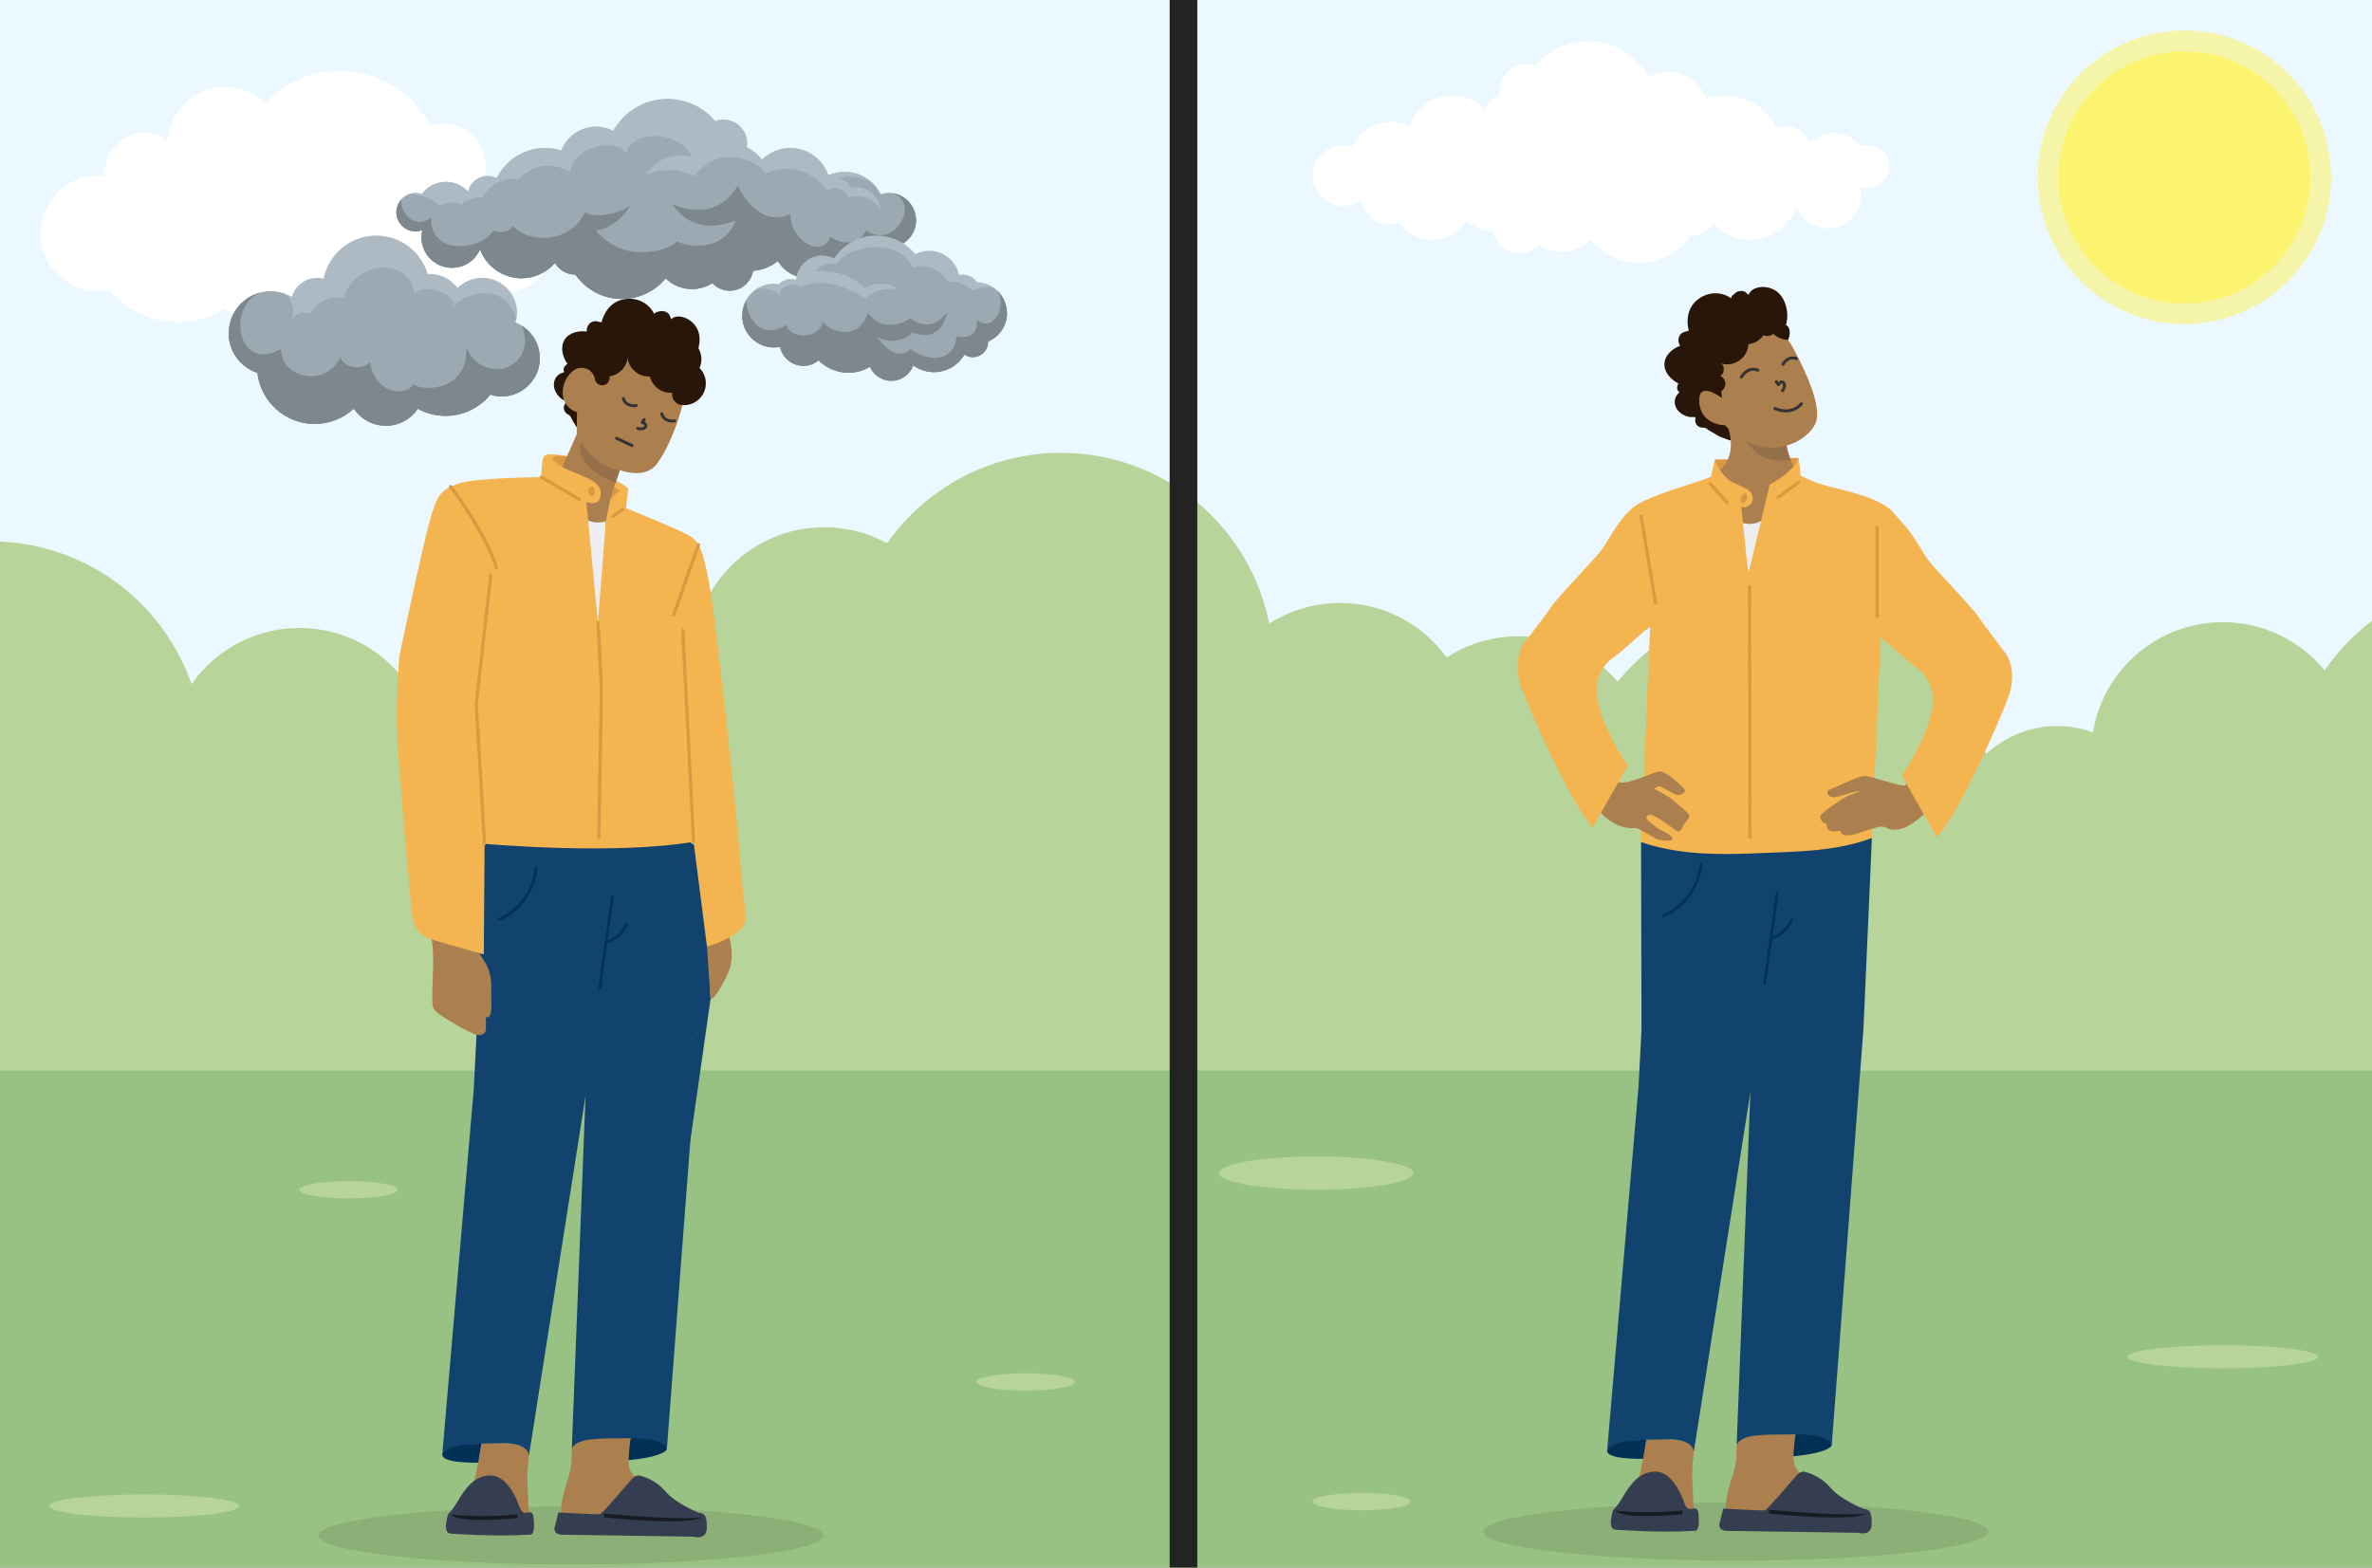 <?xml version="1.0" encoding="UTF-8"?><svg xmlns="http://www.w3.org/2000/svg" xmlns:xlink="http://www.w3.org/1999/xlink" viewBox="0 0 944 624"><rect x="0" y="0" width="944" height="624" fill="#808080" stroke="none"/><defs><style>.cls-1{fill:#db9840;}.cls-2{opacity:.7;}.cls-3{fill:#96704a;}.cls-4{fill:#fff;}.cls-5{fill:#343e50;}.cls-6{stroke:#333;stroke-width:1.19px;}.cls-6,.cls-7,.cls-8,.cls-9,.cls-10{fill:none;}.cls-6,.cls-8,.cls-9{stroke-linecap:round;stroke-linejoin:round;}.cls-11{opacity:.5;}.cls-12{fill:#7d888e;}.cls-13{fill:#11436e;}.cls-14{fill:#fff255;}.cls-15{fill:#ac804e;}.cls-16{fill:#b7d49a;}.cls-17{fill:#023156;}.cls-18{fill:#9da9b2;}.cls-19{fill:#f4b450;}.cls-20{fill:#281609;}.cls-21{clip-path:url(#clippath);}.cls-22{fill:#7d9b6b;opacity:.48;}.cls-23{fill:#171b21;}.cls-24{fill:#edeef1;}.cls-8{stroke:#db9840;stroke-width:1.29px;}.cls-25{fill:#bccad3;opacity:.51;}.cls-9{stroke:#023156;stroke-width:1.08px;}.cls-26{fill:#98c283;}.cls-27{fill:#ebf8ff;}.cls-10{stroke:#232323;stroke-miterlimit:10;stroke-width:11px;}</style><clipPath id="clippath"><polygon class="cls-7" points="171.75 374 191.22 379.55 208.83 412.06 197.09 426.13 170.5 414.57 163.89 403.39 171.75 374"/></clipPath></defs><g id="Bkgd"><rect class="cls-27" x="-9.4" y="-5.11" width="961.02" height="447.31"/><rect class="cls-16" x="-9.4" y="303.95" width="961.02" height="153.71"/><circle class="cls-16" cx="422.23" cy="264.77" r="84.51"/><circle class="cls-16" cx="-3.64" cy="300.01" r="84.51"/><circle class="cls-16" cx="709.47" cy="324.54" r="84.51"/><circle class="cls-16" cx="994.91" cy="314.57" r="84.51"/><circle class="cls-16" cx="328.01" cy="262.23" r="52.34"/><circle class="cls-16" cx="533.29" cy="292.36" r="52.34"/><circle class="cls-16" cx="604.27" cy="305.63" r="52.34"/><circle class="cls-16" cx="884.61" cy="300.01" r="52.34"/><circle class="cls-16" cx="281.54" cy="314.57" r="52.34"/><circle class="cls-16" cx="119.16" cy="302.31" r="52.34"/><circle class="cls-16" cx="197.29" cy="307.54" r="41.49"/><circle class="cls-16" cx="818.73" cy="330.52" r="41.49"/><rect class="cls-26" x="-9.4" y="426.13" width="961.02" height="205.02"/><ellipse class="cls-16" cx="57.38" cy="599.49" rx="37.91" ry="4.6"/><ellipse class="cls-16" cx="884.61" cy="540.1" rx="37.91" ry="4.6"/><ellipse class="cls-16" cx="408.19" cy="550.09" rx="19.53" ry="3.45"/><ellipse class="cls-16" cx="138.69" cy="473.6" rx="19.53" ry="3.45"/><ellipse class="cls-16" cx="541.92" cy="597.74" rx="19.53" ry="3.45"/><ellipse class="cls-16" cx="523.85" cy="466.97" rx="38.68" ry="6.63"/><path class="cls-4" d="m751.73,65.92s0-.04,0-.06c0,0,0,0,0,0,0-.03,0-.06,0-.09,0-.09-.01-.17-.02-.26,0-.06-.01-.13-.02-.19,0-.07-.02-.14-.03-.21-.01-.07-.02-.14-.04-.21-.01-.06-.02-.12-.03-.18-.02-.08-.03-.16-.05-.24-.01-.05-.02-.1-.03-.14-.02-.09-.04-.17-.07-.26-.01-.04-.02-.07-.03-.11-.03-.1-.06-.19-.09-.29,0-.02-.01-.04-.02-.06-.04-.11-.07-.22-.12-.32,0,0,0,0,0,0-.91-2.37-2.85-4.22-5.27-5.02-.01,0-.02,0-.04-.01-.1-.03-.19-.06-.29-.09-.03,0-.06-.02-.09-.03-.09-.02-.17-.05-.26-.07-.04-.01-.09-.02-.13-.03-.08-.02-.16-.03-.24-.05-.06-.01-.11-.02-.17-.03-.07-.01-.15-.02-.22-.04-.07,0-.13-.02-.2-.03-.06,0-.13-.02-.19-.02-.08,0-.17-.01-.25-.02-.05,0-.1,0-.15-.01-.14,0-.27-.01-.41-.01-.96,0-1.86.2-2.72.49-2.44-3.23-6.28-5.36-10.64-5.36-3.85,0-7.3,1.65-9.74,4.26-.98-3.93-4.51-6.86-8.75-6.86-1.43,0-2.76.36-3.97.95-3.88-7.87-11.96-13.3-21.34-13.3-2.48,0-4.88.38-7.13,1.09-2.44-6.15-8.4-10.51-15.43-10.51-2.72,0-5.25.71-7.52,1.87-4.69-8.4-13.66-14.1-23.97-14.1-8.45,0-15.99,3.82-21.02,9.82-1.13-.42-2.34-.68-3.62-.68-5.79,0-10.48,4.69-10.48,10.48,0,.6.08,1.17.18,1.74-2.66,1.26-4.94,3.15-6.66,5.5-3.22-3.22-7.67-5.22-12.59-5.22-7.81,0-14.37,5.06-16.77,12.06-2.21-.99-4.64-1.56-7.22-1.56-.27,0-.53,0-.8.02-.08,0-.15,0-.23.01-.2.01-.4.03-.6.04-.07,0-.14.01-.2.02-.26.03-.52.06-.77.1-.03,0-.07.01-.1.02-.23.03-.45.07-.67.12-.07.01-.14.03-.21.04-.21.04-.42.09-.63.14-.04.01-.09.02-.13.03-.25.06-.5.13-.75.21-.04.01-.07.02-.11.04-.21.07-.42.14-.63.21-.05.02-.11.04-.16.06-.24.09-.47.18-.71.27,0,0,0,0,0,0-.25.1-.49.21-.73.32-.03.01-.06.03-.09.04-.21.1-.42.2-.63.31-.03.02-.06.03-.1.05-.47.25-.92.52-1.36.81-.02.01-.04.03-.06.04-.21.14-.42.28-.62.43,0,0-.02.01-.03.02-.44.32-.86.65-1.26,1.01-.01.01-.03.03-.04.04-1.74,1.53-3.19,3.4-4.23,5.5-1.13-.35-2.3-.59-3.54-.59-.76,0-1.51.07-2.23.21-.04,0-.08.01-.11.02-.13.03-.26.06-.4.09-.05.01-.11.02-.16.04-.12.03-.25.06-.37.1-.06.02-.12.03-.18.05-.12.03-.23.07-.35.11-.06.02-.12.04-.18.06-.11.04-.23.08-.34.12-.06.02-.12.05-.18.07-.11.04-.22.09-.33.14-.06.03-.12.05-.18.08-.11.05-.22.1-.32.15-.06.03-.11.06-.17.09-.11.06-.22.11-.32.17-.05.03-.09.05-.14.08-.11.06-.23.13-.34.2,0,0,0,0,0,0-.28.17-.55.36-.82.55-.02.01-.04.03-.06.04-.09.07-.19.14-.28.22-.05.04-.11.08-.16.13-.08.07-.17.14-.25.21-.06.05-.12.1-.17.15-.08.07-.15.14-.23.21-.06.06-.12.11-.18.17-.07.07-.14.14-.21.21-.06.06-.12.12-.18.18-.07.07-.13.14-.2.22-.06.07-.11.13-.17.2-.06.07-.12.15-.18.22-.06.07-.11.14-.17.21-.06.07-.11.15-.17.22-.06.08-.11.15-.16.23-.05.07-.1.15-.15.22-.06.08-.11.17-.16.25-.04.07-.09.14-.13.21-.07.12-.14.23-.2.35-.04.08-.09.16-.13.24-.07.13-.13.25-.19.38-.03.07-.06.14-.09.2-.05.1-.09.2-.14.31-.03.07-.06.15-.09.22-.04.1-.08.2-.12.3-.03.08-.06.16-.08.23-.04.1-.07.2-.1.3-.03.08-.05.16-.07.24-.03.1-.06.2-.09.31-.02.08-.04.16-.06.24-.03.11-.05.21-.07.32-.02.08-.04.16-.05.25-.02.11-.04.22-.06.33-.01.08-.03.16-.04.24-.02.12-.03.23-.04.35,0,.08-.02.15-.03.23,0,.08-.01.16-.02.23,0,0,0,0,0,0,0,0,0,.01,0,.02,0,.05,0,.09,0,.14,0,.06-.01.13-.01.19,0,.04,0,.07,0,.11,0,.16-.01.32-.01.49,0,6.67,5.4,12.07,12.07,12.07,2.8,0,5.34-.99,7.39-2.59.02.02.04.03.05.05.25,5.57,4.81,10.01,10.43,10.01,1.56,0,3.03-.36,4.36-.97,2.84,4.26,7.68,7.07,13.19,7.07s10.72-3.08,13.5-7.64c3.03,2.49,6.79,4.06,10.94,4.35.82,4.97,5.1,8.78,10.31,8.78,3.02,0,5.72-1.29,7.63-3.34,2.6,1.64,5.66,2.62,8.96,2.62,4.54,0,8.65-1.81,11.68-4.73,4.58,5.55,11.52,9.09,19.28,9.09,8.52,0,16.03-4.27,20.54-10.77.02,0,.04,0,.06,0,3.83,0,7.14-2.07,8.97-5.14,3.6,4.11,8.83,6.77,14.72,6.77,8.43,0,15.57-5.34,18.35-12.8,2.05,4.81,6.81,8.19,12.37,8.19,7.42,0,13.44-6.02,13.44-13.44,0-.99-.12-1.95-.32-2.88.07-.09.15-.18.22-.27.86.29,1.76.48,2.72.48,4.69,0,8.49-3.8,8.49-8.49,0-.14,0-.28-.01-.42Z"/><path class="cls-4" d="m222.15,92.63c0-.12-.02-.25-.02-.37-.02-.25-.03-.5-.06-.74-.01-.15-.03-.29-.05-.43-.03-.22-.05-.44-.08-.66-.02-.15-.05-.3-.07-.45-.03-.21-.07-.42-.11-.63-.03-.15-.06-.31-.09-.46-.04-.2-.09-.4-.14-.61-.04-.15-.07-.3-.11-.46-.05-.2-.11-.4-.17-.59-.04-.15-.09-.3-.13-.44-.06-.2-.13-.4-.2-.6-.05-.14-.09-.28-.15-.42-.08-.22-.17-.44-.26-.66-.08-.2-.17-.4-.25-.6-.1-.22-.19-.44-.3-.65-.08-.16-.16-.32-.24-.47-.08-.15-.15-.31-.23-.46-.09-.17-.18-.33-.28-.5-.08-.14-.15-.27-.23-.41-.1-.17-.21-.34-.31-.51-.08-.12-.16-.25-.24-.37-.11-.17-.23-.34-.35-.51-.08-.11-.15-.22-.23-.33-.13-.18-.25-.35-.39-.52-.07-.09-.14-.18-.22-.28-.14-.18-.29-.36-.44-.54-.05-.06-.11-.12-.16-.19-1.01-1.18-2.14-2.25-3.37-3.21-.02-.02-.04-.04-.07-.05-.24-.18-.48-.36-.72-.53-.03-.02-.06-.04-.09-.07-.24-.17-.49-.34-.74-.5-.03-.02-.05-.03-.08-.05-.26-.17-.53-.33-.79-.49,0,0-.01,0-.02-.01-1.84-1.08-3.85-1.9-5.97-2.43-.02,0-.04,0-.07-.02-.33-.08-.67-.16-1.01-.23-.06-.01-.11-.02-.17-.03-.09-.02-.18-.03-.26-.05,0,0,0,0,0,0,0,0,0,0,0,0,0,0,0,0,0,0h0c-.22-.04-.44-.08-.67-.11-.1-.02-.21-.03-.31-.04-.27-.04-.53-.07-.81-.1-.18-.02-.37-.03-.55-.04-.2-.01-.39-.03-.59-.04-.39-.02-.77-.03-1.16-.03-2.34,0-4.56.45-6.69,1.1-.05-.06-.09-.13-.15-.19.57-1.71.95-3.49.95-5.39,0-9.46-7.67-17.12-17.12-17.12-1.72,0-3.35.33-4.91.8-6.9-12.89-20.48-21.66-36.12-21.66-11.68,0-22.19,4.91-29.65,12.75-4.13-3.95-9.71-6.42-15.89-6.42-12.02,0-21.77,9.25-22.8,21-2.58-1.72-5.67-2.73-9-2.73-.3,0-.59,0-.89.03-.1,0-.19.02-.29.02-.2.01-.39.03-.59.05-.11.01-.22.03-.33.04-.18.02-.36.05-.53.08-.12.02-.23.04-.35.06-.17.03-.34.07-.51.1-.11.03-.23.05-.34.08-.17.04-.33.08-.5.13-.11.03-.22.06-.33.09-.17.05-.34.11-.51.16-.1.03-.2.07-.3.1-.18.07-.36.14-.54.21-.08.03-.16.06-.24.1-.25.1-.49.21-.73.33-.01,0-.02.01-.04.02-.26.12-.51.25-.76.39-.05.03-.1.06-.15.09-.19.11-.39.22-.58.34-.07.05-.15.09-.22.14-.16.1-.32.21-.48.32-.08.05-.16.11-.23.17-.15.11-.3.22-.44.33-.08.06-.15.12-.23.18-.14.11-.29.23-.42.35-.07.06-.15.13-.22.19-.14.13-.28.25-.42.38-.07.06-.13.12-.2.19-.15.14-.29.29-.43.44-.05.05-.1.1-.15.16-.18.19-.35.39-.51.59-.01.01-.02.02-.03.04,0,0,0,0,0,0-2.33,2.81-3.74,6.42-3.74,10.36,0,.36.08.7.1,1.05-.84-.09-1.66-.25-2.52-.25-2.47,0-4.86.39-7.09,1.12-.02,0-.05.01-.09.03,0,0,0,0,0,0,0,0,0,0,0,0,0,0,0,0,0,0,0,0-.01,0-.02,0-1.12.37-2.21.82-3.24,1.35-.03.02-.07.04-.1.05-.24.13-.49.26-.73.39-.02,0-.03.02-.05.03-.76.43-1.49.9-2.19,1.41,0,0-.02.01-.03.02-.21.15-.41.31-.62.47-.05.04-.1.08-.16.12-.19.15-.38.31-.57.47-.05.04-.1.08-.14.12-.59.51-1.16,1.05-1.69,1.62-.05.05-.11.11-.16.16-.15.16-.29.32-.43.48-.08.09-.15.17-.23.26-.13.16-.26.31-.39.47-.08.1-.16.2-.23.3-.12.16-.25.32-.37.48-.07.1-.14.2-.22.3-.2.28-.39.57-.58.86-.09.13-.18.27-.26.41-.09.15-.18.29-.26.44-.09.15-.17.29-.25.44-.08.14-.16.29-.24.43-.09.16-.17.33-.25.49-.07.13-.14.27-.2.4-.12.26-.24.52-.35.78-.05.12-.1.24-.15.36-.09.23-.19.46-.27.69-.05.13-.09.25-.14.38-.07.2-.14.4-.21.61-.04.13-.08.26-.12.39-.07.22-.13.43-.19.65-.03.12-.06.23-.09.35-.08.33-.16.67-.23,1,0,.03-.01.07-.02.1-.06.31-.12.62-.17.94-.02.11-.03.23-.05.34-.03.24-.07.48-.09.72-.01.13-.03.25-.04.38-.02.25-.04.49-.06.74,0,.11-.02.23-.02.34-.02.36-.03.72-.03,1.08,0,12.71,10.3,23.01,23.01,23.01,1.54,0,3.03-.16,4.48-.45,6.48,7.78,16.23,12.74,27.14,12.74,6.79,0,13.1-1.95,18.48-5.27,4.39,3.27,9.77,5.27,15.66,5.27,6.72,0,12.79-2.6,17.44-6.74,3.14,3.55,7.67,5.83,12.78,5.83,4.09,0,7.78-1.49,10.73-3.87,5.47,3.48,11.94,5.53,18.91,5.53,11.19,0,21.14-5.22,27.61-13.34,2.16.67,4.4,1.13,6.78,1.13,12.71,0,23.01-10.3,23.01-23.01,0-.38-.01-.75-.03-1.12Z"/></g><g id="Sad"><circle class="cls-20" cx="272.23" cy="152.59" r="8.68"/><path class="cls-20" d="m271.37,151.12c1.33-.92,2.56-2.11,3.23-3.52.45-.93.6-2.17-.12-2.91,3.31-3.26,5.18-9.45,3.01-13.77-1.17-2.33-3.4-4.11-5.93-4.74-1.53-.38-3.35-.27-4.41.89-.42-.71-.48-1.55-1-2.14-.54-.62-1.61-1.02-2.4-1.13-.43-.06-3.75.42-3.36,1.34-1.52-3.6-5.32-6.01-9.22-6.21-6.25-.32-10.3,3.7-11.78,9.38-1.44-.24-2.6-.89-4.08,0-1.23.74-1.96,2.23-1.78,3.66-3.32-.43-7.15.45-8.87,3.31-.9,1.48-1.1,3.32-.79,5.02.31,1.7,1.09,3.29,2.05,4.74-.31-.47-1.57,1.34-1.61,1.55-.08.45.02.92.14,1.36.02.07.04.14,0,.2-.04.08-.13.1-.22.12-3.29.79-4.58,4.15-3.35,7.16.54,1.31,1.44,2.49,2.57,3.35.37.29,1.66.73,1.84,1.11.16.36-.38.73-.55,1.06-.24.44-.37.95-.36,1.46.02,1.01.61,1.99,1.48,2.49.26.15.54.25.77.44.39.31.6.79.81,1.24.57,1.23,1.4,2.29,2.04,3.47.6,1.13,1.39,1.87,2.2,2.86,1.2,1.47,2.6,2.75,4.23,3.75.67.41,1.75-.12,2.37-.39,4.61-2.02,8.73-5.59,12.64-8.69,4.83-3.82,9.54-7.81,14.18-11.85,1.55-1.35,3.1-2.82,4.9-3.78.46-.24.92-.52,1.38-.83Z"/><ellipse class="cls-22" cx="227.29" cy="611.22" rx="100.47" ry="11.55"/><polygon class="cls-13" points="278 411.31 223.24 420.12 190.62 412.06 189.54 335.09 216.9 329.33 265.4 329.33 281.35 339.65 282.77 397.75 274.77 453.85 255.42 434.29 278 411.31"/><path class="cls-15" d="m229.57,172.8l-5.77,13.01,8.65,15.4,1.15,8.73h7.49l2.8-6.67.49-9.39,2.31-6.75s9.88,3.95,14.74-2.47c4.86-6.42,11.78-22.98,11.7-34.84,0,0-8.07.41-14.25-3.46-6.18-3.87-11.04-8.07-11.04-8.07,0,0-.91-.49-.58,2.47s-10.05,11.28-10.05,11.28c0,0-.91-6.34-6.67-5.52s-10.95,13.75-.91,17.63l-.08,8.65Z"/><path class="cls-24" d="m234.06,207.14l-2.29,4.31,6.2,38.27,4.5-7.36-1.37-34.81s-4.2,1.2-7.04-.42Z"/><path class="cls-15" d="m281.35,376.78s6.26-2.2,8.79-4.06c0,0,2.42,7.69,0,13.62-2.42,5.93-6.26,11.86-7.36,11.42l-1.43-20.97Z"/><path class="cls-19" d="m276.02,335.05l5.33,41.73c3.84-1.1,9.05-3.07,13.12-6.48,4.07-3.41,1.32-9.22,0-28.66-1.32-19.44-10.21-100.31-12.52-111.02-2.31-10.71-3.13-14.82-7.74-17.46s-25.04-10.87-25.04-10.87l.82-7.74s-2.47-2.64-5.6-3.29v2.64l2.64,1.32-4.12,3.46-1.81,8.89-3.13,40.36-4.61-48.1s4.61,1.81,5.44-1.65.33-5.77-7.74-9.06-7.25-3.29-7.25-3.29l2.14-4.12s-8.57-1.98-9.55,0-.99,8.24-.99,8.24c0,0-26.68.16-33.27,2.64s-8.07,4.12-11.04,14.5-12.19,54.19-12.19,54.19c0,0-1.32,16.31-.82,30.64s5.77,71.32,5.77,71.32c0,0,.33,6.64,5.11,9.5,4.78,2.86,23.56,7.14,23.56,7.14l.33-43.98s51.56,4.61,83.18-.82Z"/><ellipse class="cls-1" cx="235.42" cy="195.61" rx="1.24" ry="1.89"/><path class="cls-8" d="m238.3,333.4s.99-50.4.99-57.49-1.32-28-1.32-28"/><line class="cls-8" x1="271.74" y1="250.88" x2="276.02" y2="335.05"/><line class="cls-8" x1="268.11" y1="244.78" x2="277.97" y2="216.83"/><path class="cls-8" d="m179.35,193.72s14.31,18.78,18.26,32.45"/><polyline class="cls-8" points="192.84 335.87 189.54 280.33 195.31 228.97"/><line class="cls-8" x1="215.4" y1="189.93" x2="230.56" y2="198.82"/><line class="cls-8" x1="243.9" y1="205.58" x2="247.85" y2="202.78"/><polygon class="cls-1" points="244.39 193.88 242.91 198.66 247.03 195.2 244.39 193.88"/><path class="cls-1" d="m223.8,185.81s-10.05-5.44,2.14-4.12l-2.14,4.12Z"/><polygon class="cls-15" points="244.39 193.88 245.31 191.2 243.9 191.2 243.46 193.88 244.39 193.88"/><path class="cls-3" d="m231.13,175.93s6.26,10.28,15.57,11.2l-1.73,5.07s-16.55-5.72-13.84-16.27Z"/><polygon class="cls-15" points="223.8 185.81 226.26 180.26 226.93 183.65 223.8 185.81"/><path class="cls-17" d="m250.98,572.52s13.42-1.56,14.43,4.4c0,0-.74,2.93-15.23,4.31,0,0-1.89-6.24.8-8.71Z"/><path class="cls-15" d="m191.6,574.65s-1.79,11.87-3.03,14.95,20.22,16.01,21.94,12.43c0,0-.89-12.59-.55-16.92s.55-5.78.55-5.78c0,0,3.03-6.05-18.92-4.68Z"/><path class="cls-15" d="m252.69,587.76s-2.28-1.48-2.48-5.33.78-9.9.78-9.9c0,0-23.2-1.65-23.4,3.99s.07,6.88-1.31,11.24-3.21,10.4-3.02,14.37,18.97,3.21,18.97,3.21l10.46-17.57Z"/><path class="cls-5" d="m179.64,610.49s17.46,1.31,31.08.41c0,0,1.79.69,1.79-3.65s-.48-5.5-1.99-5.23c-1.51.28-2.75.79-3.85-2.39s-4.95-12.3-11.49-12.3-10.25,5.54-13.21,10.56-3.58,3.95-3.99,6.07-1.5,6.52,1.66,6.52Z"/><path class="cls-5" d="m223.34,610.91l52.46.78s5.5,1.65,5.5-3.58-1.03-5.71-3.16-5.92c0,0-9.01-3.51-13.34-8.53-4.33-5.02-9.7-6.12-9.7-6.12,0,0-1.72-1.03-3.85,1.44s-11.49,13.55-12.45,13.76-16.58-.69-16.58-.69l-1.31,5.3s-1.4,3.19,2.43,3.55Z"/><path class="cls-23" d="m240.44,602.55v1.44s33.43,3.65,38.72,0c0,0-4.61,1.51-38.72-1.44Z"/><path class="cls-23" d="m205.91,602.89v1.44s-23.73,2.34-26.27-1.44c0,0,10.52,1.38,26.27,0Z"/><path class="cls-13" d="m189.69,411.31c-.66,13.17-1.17,22.55-1.17,22.55l-12.49,144.9c.37-3.35,15.57-4.1,15.57-4.1l8.47-.16c10.42-.13,10.45,4.83,10.45,4.83l22.51-143.09-5.46,140.27c2.61-4.08,8.96-3.9,23.4-3.99,14.45-.08,14.43,4.4,14.43,4.4l12.6-165.61h-88.31Z"/><path class="cls-17" d="m190.32,582.23s-15.07.47-14.29-3.47,15.57-4.1,15.57-4.1l-1.28,7.58Z"/><path class="cls-9" d="m213.41,345.4s-.83,14.58-14.86,20.63"/><line class="cls-9" x1="243.67" y1="357.1" x2="238.72" y2="393.14"/><path class="cls-9" d="m249.45,367.83s-2.48,5.78-8.25,7.29"/><g class="cls-21"><path class="cls-15" d="m183.42,333.37s3.73,32.36,3.91,35.74,2.67,9.42,4.62,12.27c1.96,2.85,3.73,6.22,3.56,11.74s.89,12.8-2.13,11.74v4.53s.27,2.67-2.76,2.67-15.11-7.65-16.89-9.16c-1.78-1.51-1.69-2.85-1.69-7.38,0-4.53.8-13.78,0-19.74-.8-5.96-8.89-42.41-8.89-42.41"/></g><path class="cls-20" d="m237.23,152.04s11.67-6.62,11.85-12.73-6.17-2.46-6.17-2.46l-5.68,15.19Z"/><path class="cls-18" d="m91,132.64c0-9.24,7.49-16.73,16.74-16.73,3.07,0,5.92.89,8.39,2.33,1.31-4.38,5.32-7.6,10.13-7.6.89,0,1.74.14,2.56.35,1.93-9.79,10.56-17.17,20.92-17.17,9.7,0,17.87,6.48,20.46,15.34.29-.02.57-.09.87-.09,4.54,0,8.53,2.23,11.02,5.63,2.5-2.51,5.96-4.06,9.79-4.06,7.64,0,13.84,6.19,13.84,13.84,0,1.35-.25,2.63-.61,3.87,5.7,2.22,9.74,7.72,9.74,14.2,0,8.43-6.83,15.27-15.26,15.27-1.56,0-3.03-.3-4.45-.74-4.22,5.16-10.63,8.46-17.81,8.46-4,0-7.76-1.02-11.04-2.82-2.76,4.08-7.42,6.76-12.71,6.76s-10-2.71-12.74-6.82c-4.1,3.77-9.55,6.1-15.56,6.1-11.79,0-21.5-8.88-22.82-20.31-6.63-2.23-11.44-8.42-11.44-15.8Z"/><path class="cls-25" d="m123.53,124.94c-.27.02-4.49-1.87-7.33,2.03,1.72-5.19-1.37-9.08-3.35-10.22,1.15.38,2.24.89,3.27,1.49,1.31-4.38,5.32-7.6,10.13-7.6.89,0,1.74.14,2.56.35,1.93-9.79,10.56-17.17,20.92-17.17,9.7,0,17.87,6.48,20.46,15.34.29-.02.57-.09.87-.09,4.54,0,8.53,2.23,11.02,5.63,2.5-2.51,5.96-4.06,9.79-4.06,7.64,0,13.84,6.19,13.84,13.84,0,.86-.1,1.69-.27,2.49-4.84-16.55-22.84-9.06-24.73-4.93.43-6.14-13.43-9.39-15.76-4.91-.43-7.66-8.16-12.04-15.96-10.2-4.85,1.14-9.01,4.32-11.07,8.89-.44.98-.81,1.98-1.11,3-2.05-1.12-9.75-.68-13.27,6.12Z"/><path class="cls-12" d="m103.52,116.45c-13.32,5.68-9.17,32.26,8.38,22.39-.69,11.08,17.57,16.19,23.6,3.25,1.38,4.73,8.96,5.32,11.71,2.09,2.93,15.2,17.28,12.45,16.97,8.39,3.34,3.81,22.98,2.97,21.26-14.54,4.65,11.89,20.27,11.89,23.24.13.64-2.54.05-5.81-1.02-8.52,4.31,2.69,7.18,7.45,7.18,12.91,0,8.43-6.83,15.27-15.26,15.27-1.56,0-3.03-.3-4.45-.74-4.22,5.16-10.63,8.46-17.81,8.46-4,0-7.76-1.02-11.04-2.82-2.76,4.08-7.42,6.76-12.71,6.76s-10-2.71-12.74-6.82c-4.1,3.77-9.55,6.1-15.56,6.1-11.79,0-21.5-8.88-22.82-20.31-6.63-2.23-11.44-8.42-11.44-15.8,0-7.78,5.31-14.32,12.51-16.19Z"/><path class="cls-12" d="m105.07,145.66c-.92,12.17,8.41,20.67,20.2,20.67,6.01,0,11.46-2.32,15.56-6.1,2.75,4.11,7.43,6.82,12.74,6.82s9.95-2.68,12.71-6.76c3.28,1.8,7.04,2.82,11.04,2.82,7.18,0,13.59-3.3,17.81-8.46,1.41.43,2.89.74,4.45.74,8.02,0,14.6-6.19,15.21-14.06.03.4.05.8.05,1.2,0,8.43-6.83,15.27-15.26,15.27-1.56,0-3.03-.3-4.45-.74-4.22,5.16-10.63,8.46-17.81,8.46-4,0-7.76-1.02-11.04-2.82-2.76,4.08-7.42,6.76-12.71,6.76s-10-2.71-12.74-6.82c-4.1,3.77-9.55,6.1-15.56,6.1-11.79,0-21.5-8.88-22.82-20.31-6.63-2.23-11.44-8.42-11.44-15.8,0-.43.02-.86.05-1.28.59,7.15,6.59,15.4,14.01,14.31Z"/><path class="cls-18" d="m165.41,76.77c.86,0,1.68.18,2.45.44,2.2-2.92,5.66-4.83,9.59-4.83,3.48,0,6.58,1.49,8.78,3.84.89-3.55,4.07-6.18,7.89-6.18,1.29,0,2.49.33,3.58.86,3.5-7.1,10.78-11.99,19.24-11.99,2.24,0,4.4.35,6.43.98,2.2-5.55,7.58-9.48,13.91-9.48,2.45,0,4.73.64,6.78,1.69,4.23-7.58,12.32-12.71,21.61-12.71,7.62,0,14.42,3.45,18.96,8.86,1.02-.38,2.11-.62,3.27-.62,5.22,0,9.45,4.23,9.45,9.45,0,.54-.07,1.06-.16,1.57,2.4,1.14,4.45,2.84,6.01,4.96,2.9-2.91,6.92-4.7,11.35-4.7,7.04,0,12.96,4.56,15.12,10.87,1.99-.89,4.19-1.4,6.51-1.4,6.3,0,11.69,3.66,14.32,8.93,1.02-.31,2.07-.53,3.19-.53,6.01,0,10.88,4.87,10.88,10.88s-4.87,10.88-10.88,10.88c-2.52,0-4.82-.9-6.67-2.34-.02.01-.03.03-.05.04-.23,5.02-4.33,9.03-9.41,9.03-1.41,0-2.73-.33-3.93-.88-2.56,3.84-6.93,6.38-11.89,6.38-5.18,0-9.67-2.77-12.18-6.89-2.73,2.25-6.12,3.66-9.87,3.92-.74,4.48-4.6,7.92-9.3,7.92-2.72,0-5.16-1.17-6.88-3.01-2.34,1.48-5.1,2.36-8.08,2.36-4.09,0-7.8-1.63-10.53-4.26-4.13,5.01-10.38,8.2-17.38,8.2-7.68,0-14.45-3.85-18.52-9.71-.02,0-.03,0-.05,0-3.45,0-6.44-1.87-8.09-4.63-3.25,3.71-7.96,6.1-13.28,6.1-7.6,0-14.04-4.82-16.54-11.54-1.84,4.34-6.14,7.38-11.16,7.38-6.69,0-12.12-5.42-12.12-12.12,0-.89.11-1.76.29-2.59-.07-.08-.14-.16-.2-.24-.77.26-1.59.44-2.45.44-4.23,0-7.65-3.43-7.65-7.65s3.42-7.65,7.65-7.65Z"/><path class="cls-12" d="m159.66,79.38c-.08,2.26.58,4.52,2.23,6.38.35.4.75.78,1.17,1.14,1.33,1.24,4.81,2.61,8.81-.35-1.34,4.53,2.58,9.93,7.24,10.98,5.99,1.35,14.05-.53,17.22-5.8,2.27.97,6.26.98,7.81-1.82,3.84,4.12,10.34,5.56,16.02,4.42,3.87-.77,7.84-2.97,10.3-6.09.95-1.21,1.77-2.53,2.35-3.95,2.06,2.48,12.74,1.64,18.2-2.68,0,0-5.32,9.31-13.95,10.12,3.46,4.05,8.26,7.09,12.95,8.1,4.28.92,8.99.66,13.2-.52,2.43-.68,4.71-1.74,6.46-3.29,1.43,1.49,17.47,5.83,23.25-8.33-10.86,4.49-19.92,1.93-25.48-6.64,0,0,16.67,9.06,26.22-7.28,0,0,7.28,17.48,20.88,11.49-.16,10.52,12.62,17.8,15.95,9.04,3.44,2.17,7.5,3.16,10.98,1.02,1.52-.93,2.58-2.22,3.26-3.71,10.55,8.09,22.08-10.48,10.56-14.72,5.25.78,9.28,5.3,9.28,10.77,0,6.01-4.87,10.88-10.88,10.88-2.52,0-4.82-.9-6.67-2.34-.02.01-.03.03-.05.04-.23,5.02-4.33,9.03-9.41,9.03-1.41,0-2.73-.33-3.93-.88-2.56,3.84-6.93,6.38-11.89,6.38-5.18,0-9.67-2.77-12.18-6.89-2.73,2.25-6.12,3.66-9.87,3.92-.74,4.48-4.6,7.92-9.3,7.92-2.72,0-5.16-1.17-6.88-3.01-2.34,1.48-5.1,2.36-8.08,2.36-4.09,0-7.8-1.63-10.53-4.26-4.13,5.01-10.38,8.2-17.38,8.2-7.68,0-14.45-3.85-18.52-9.71-.02,0-.03,0-.05,0-3.45,0-6.44-1.87-8.09-4.63-3.25,3.71-7.96,6.1-13.28,6.1-7.6,0-14.04-4.82-16.54-11.54-1.84,4.34-6.14,7.38-11.16,7.38-6.69,0-12.12-5.42-12.12-12.12,0-.89.11-1.76.29-2.59-.07-.08-.14-.16-.2-.24-.77.26-1.59.44-2.45.44-4.23,0-7.65-3.43-7.65-7.65,0-1.94.72-3.7,1.91-5.05Z"/><path class="cls-12" d="m169.29,89.79c-.18.84-.89,2.59-.89,3.48,0,6.7,4.79,11.63,11.49,11.63,5.01,0,9.31-3.04,11.16-7.38,2.51,6.73,8.94,11.54,16.54,11.54,5.32,0,10.03-2.39,13.28-6.1,1.65,2.76,5.15,5.2,8.79,3.74,4.07,5.86,10.19,10.6,17.87,10.6,7,0,13.25-3.19,17.38-8.2,2.74,2.63,6.44,4.26,10.53,4.26,2.98,0,5.73-.89,8.08-2.36,1.73,1.84,4.16,3.01,6.88,3.01,4.69,0,9.09-2.86,7.39-8.2,4.53,2.02,9.89-.59,11.57-4.53,2.51,4.12,7.2,7.79,12.38,7.79,4.97,0,9.33-2.53,11.89-6.38,1.2.55,2.97,1.5,4.37,1.5,5.07,0,8.04-4.27,8.33-10.44h0c1.85,1.44,4.82,3.08,7.34,3.08,5.73,0,10.42-4.42,10.85-10.04.02.28.04.57.04.86,0,6.01-4.87,10.88-10.88,10.88-2.52,0-4.82-.9-6.67-2.34-.02.01-.03.03-.05.04-.23,5.02-4.33,9.03-9.41,9.03-1.41,0-2.73-.33-3.93-.88-2.56,3.84-6.93,6.38-11.89,6.38-5.18,0-9.67-2.77-12.18-6.89-2.73,2.25-6.12,3.66-9.87,3.92-.74,4.48-4.6,7.92-9.3,7.92-2.72,0-5.16-1.17-6.88-3.01-2.34,1.48-5.1,2.36-8.08,2.36-4.09,0-7.8-1.63-10.53-4.26-4.13,5.01-10.38,8.2-17.38,8.2-7.68,0-14.45-3.85-18.52-9.71-.02,0-.03,0-.05,0-3.45,0-6.44-1.87-8.09-4.63-3.25,3.71-7.96,6.1-13.28,6.1-7.6,0-14.04-4.82-16.54-11.54-1.84,4.34-6.14,7.38-11.16,7.38-6.69,0-12.12-5.42-12.12-12.12,0-.89.11-1.76.29-2.59-.07-.08-.14-.16-.2-.24-.77.26-1.59.44-2.45.44-4.23,0-7.65-3.43-7.65-7.65,0-.29.02-.57.05-.85.47,4.16,4.3,9.47,11.48,6.22Z"/><path class="cls-12" d="m346.33,93.76h0s0,0,0,0Z"/><path class="cls-12" d="m346.34,93.76h0s0,0,0,0Z"/><path class="cls-25" d="m165.41,76.77c.86,0,1.68.18,2.45.44,2.2-2.92,5.66-4.83,9.59-4.83,3.48,0,6.58,1.49,8.78,3.84.89-3.55,4.07-6.18,7.89-6.18,1.29,0,2.49.33,3.58.86,3.5-7.1,10.78-11.99,19.24-11.99,2.24,0,4.4.35,6.43.98,2.2-5.55,7.58-9.48,13.91-9.48,2.45,0,4.73.64,6.78,1.69,4.23-7.58,12.32-12.71,21.61-12.71,7.62,0,14.42,3.45,18.96,8.86,1.02-.38,2.11-.62,3.27-.62,5.22,0,9.45,4.23,9.45,9.45,0,.54-.07,1.06-.16,1.57,2.4,1.14,4.45,2.84,6.01,4.96,2.9-2.91,6.92-4.7,11.35-4.7,7.04,0,12.96,4.56,15.12,10.87,1.99-.89,4.19-1.4,6.51-1.4,4.29,0,8.16,1.7,11.03,4.45-2.74-1.94-9.15-3.46-13.67-1.63,3.69.03,4.94,3.5,4.94,3.5,11.11-1.7,11.96,9.35,11.96,9.35-3.22-8.01-13.11-5.58-13.11-5.58-.12-2.31-4.15-4.8-8.14-2.81-2.62-3.53-6.22-6.23-10.58-7.58-4.83-1.49-9.71-1.01-14.05,1.06-1.5-4.27-17.52-12.85-28.37.91-9.71-5.02-19.29-.39-19.29-.39,4.16-6.39,10.52-8.59,18.42-7.44-4.77-9.93-23.14-11.17-26.27-1.22-3.77-6.49-21.25-2.77-22.22,7.75-.02.02-9.87-8.05-20.77,2.88-2.62-.68-5.46-.34-8.05,1.05-2.52,1.36-4.66,3.48-6.12,5.97-1.45-.15-2.93-.02-4.35.49-1.44.52-2.76,1.24-3.89,2.17-1.21-.54-2.55-.8-3.96-.67-1.64.15-3.3.57-4.74,1.37-.03-.02-.07-.03-.1-.05-1.61-1.66-3.66-2.92-5.88-3.71-2.02-.71-4.12-.94-6.23-1.01.83-.31,1.74-.48,2.68-.48Z"/><path class="cls-18" d="m400.75,124.63c0-6.68-5.33-12.08-11.97-12.26-1.25-1.83-3.35-3.03-5.74-3.03-.47,0-.93.05-1.37.14-1.2-5.5-6.08-9.61-11.94-9.61-1.98,0-3.82.52-5.48,1.35-3.69-4.49-9.22-7.41-15.48-7.41-7.06,0-13.25,3.65-16.84,9.15-1.43-.75-3.03-1.21-4.77-1.21-5.49,0-9.94,4.29-10.28,9.69-.65-.21-1.34-.35-2.06-.35-1.91,0-3.62.79-4.86,2.06-.63-.09-1.26-.19-1.92-.19-7,0-12.67,5.67-12.67,12.67s5.67,12.67,12.67,12.67c.82,0,1.63-.09,2.41-.24.89,4.33,4.72,7.58,9.31,7.58,2.29,0,4.35-.84,5.99-2.19,3.07,3.04,7.3,4.92,11.96,4.92,3.11,0,5.98-.89,8.49-2.35,1.45,3.27,4.71,5.56,8.52,5.56,4.04,0,7.44-2.58,8.74-6.16,2.32,1.69,5.15,2.71,8.24,2.71,5.18,0,9.65-2.83,12.09-6.99.96.65,2.12,1.03,3.37,1.03,3.34,0,6.04-2.7,6.04-6.04,0-.05-.01-.1-.02-.15,4.44-1.85,7.56-6.23,7.56-11.35Z"/><path class="cls-12" d="m400.75,124.63c0-3.62-1.57-6.86-4.06-9.11,4.3,5.45-.91,17.24-7.83,11.9-.24-1.27,1.72,8.6-8.21,6.45-.99,11.37-12.76,9.65-18.27,5.01-3.96,4.17-9.55.94-13.25-4.71,8.48,4.33,14.02-1.79,14.02-1.79,12.31,4.47,13.67-7.98,13.67-7.98-6.9,9.15-14.41,2.3-14.41,2.3-7.44,4.47-13.53,2.84-16.98-2.3-3.52,11.5-15.09,7.92-18,3.65-1.15,6.83-12.99,7.24-14.34,1.35-13.13,7.24-16.36-7.24-16.16-9.84-.98,1.8-1.54,3.86-1.54,6.06,0,7,5.67,12.67,12.67,12.67.82,0,1.63-.09,2.41-.24.89,4.33,4.72,7.58,9.31,7.58,2.29,0,4.35-.84,5.99-2.19,3.07,3.04,7.3,4.92,11.96,4.92,3.11,0,5.98-.89,8.49-2.35,1.45,3.27,4.71,5.56,8.52,5.56,4.04,0,7.44-2.58,8.74-6.16,2.32,1.69,5.15,2.71,8.24,2.71,5.18,0,9.65-2.83,12.09-6.99.96.65,2.12,1.03,3.37,1.03,3.34,0,6.04-2.7,6.04-6.04,0-.05-.01-.1-.02-.15,4.44-1.85,7.56-6.23,7.56-11.35Z"/><path class="cls-12" d="m392.64,135.16s0,.03,0,0c0,3.34-2.13,5.93-5.47,5.93-1.25,0-2.41-.38-3.37-1.03-2.44,4.17-6.92,6.99-12.09,6.99-3.09,0-5.92-1.03-8.24-2.71-1.3,3.59-4.7,6.16-8.74,6.16-3.81,0-7.07-2.29-8.52-5.56-2.51,1.46-5.38,2.35-8.49,2.35-4.66,0-8.89-1.88-11.96-4.92-1.64,1.34-3.71,2.19-5.99,2.19-4.59,0-7.69-3.31-8.59-7.64-.78.15-2.31.3-3.13.3-6.79,0-12.34-5.35-12.65-12.07,0,.16-.02.32-.02.48,0,7,5.67,12.67,12.67,12.67.82,0,1.63-.09,2.41-.24.89,4.33,4.72,7.58,9.31,7.58,2.29,0,4.35-.84,5.99-2.19,3.07,3.04,7.3,4.92,11.96,4.92,3.11,0,5.98-.89,8.49-2.35,1.45,3.27,4.71,5.56,8.52,5.56,4.04,0,7.44-2.58,8.74-6.16,2.32,1.69,5.15,2.71,8.24,2.71,5.18,0,9.65-2.83,12.09-6.99.96.65,2.12,1.03,3.37,1.03,3.34,0,6.04-2.7,6.04-6.04,0-.05-.01-.1-.02-.15,4.44-1.85,7.56-6.23,7.56-11.35,0-.18,0-.36-.01-.54-.25,4.9-3.81,9.29-8.09,11.07Z"/><path class="cls-12" d="m392.64,135.16s0,0,0,0c0-.01,0-.02,0,0Z"/><path class="cls-25" d="m388.78,112.37c-1.25-1.83-3.35-3.03-5.74-3.03-.47,0-.93.05-1.37.14-1.2-5.5-6.08-9.61-11.94-9.61-1.98,0-3.82.52-5.48,1.35-3.69-4.49-9.22-7.41-15.48-7.41-7.06,0-13.25,3.65-16.84,9.15-1.43-.75-3.03-1.21-4.77-1.21-5.49,0-9.94,4.29-10.28,9.69-.65-.21-1.34-.35-2.06-.35-1.91,0-3.62.79-4.86,2.06-.63-.09-1.26-.19-1.92-.19-2.79,0-5.37.91-7.47,2.44,2.35-1.1,7.26-.55,9.83,2.38-.45-4.62,6.27-5.37,8.17-3.61,0-.1.02-.19.04-.28l-.04.28c13.24-5.28,25.62,4.76,25.62,4.76,5.75-5.52,13.53-3.72,13.53-3.72-7.37-5.01-13.54-.5-13.54-.5-5.21-5.68-13.97-7.22-19.74-6.73,1.7-2.15,5.03-3.65,8.46-2.85,4.87-7.64,24.69-10.89,30.38,1.43,1.99-.77,4.21-.81,6.29-.27,2.23.58,4.54,1.81,5.98,3.66.55.7,1.01,1.39,1.38,2.15,3.66-.34,7.46.98,9.98,3.63.51-.26,1.03-.49,1.58-.7,1.94-.74,4.2-.9,6.25-.64.17.02.35.05.52.07-1.87-1.25-4.1-2-6.5-2.06Z"/><line class="cls-10" x1="471" y1="-25.53" x2="471" y2="686.3"/><path class="cls-20" d="m249.08,139.31s8.84,14.9,23.53,16.94,0-9.57,0-9.57l-14.92-6.77-8.6-.61Z"/><circle class="cls-20" cx="271.8" cy="156.93" r="4.34"/><circle class="cls-20" cx="239.66" cy="150.41" r="2.97"/><circle class="cls-20" cx="266.95" cy="147.85" r="8.54"/><circle class="cls-20" cx="241.31" cy="141.37" r="8.54"/><circle class="cls-20" cx="270.6" cy="142.96" r="8.54"/><circle class="cls-20" cx="258.29" cy="141.25" r="8.65"/></g><g id="Happy"><path class="cls-1" d="m682.51,182.89h5.47l-3.02,5.53s-2.8-2.47-2.44-5.53"/><polygon class="cls-13" points="653.28 409.77 704.79 420.66 741.6 409.77 744.97 333.58 653.1 335.2 653.28 409.77"/><path class="cls-6" d="m253.15,161.44s-4.01.76-5.09-2.81"/><path class="cls-6" d="m268.47,167.54s-4.01.76-5.09-2.81"/><line class="cls-6" x1="251.56" y1="177.38" x2="245.38" y2="174.48"/><path class="cls-6" d="m253.79,170.53s2.1.69,3.07-.55-1.31-1.83-1.31-1.83l.83-1.12"/><ellipse class="cls-22" cx="690.88" cy="609.68" rx="100.47" ry="11.55"/><path class="cls-17" d="m714.57,570.98s13.42-1.56,14.43,4.4c0,0-.74,2.93-15.23,4.31,0,0-1.89-6.24.8-8.71Z"/><path class="cls-15" d="m655.19,573.12s-1.79,11.87-3.03,14.95,20.22,16.01,21.94,12.43c0,0-.89-12.59-.55-16.92s.55-5.78.55-5.78c0,0,3.03-6.05-18.92-4.68Z"/><path class="cls-15" d="m716.28,586.22s-2.28-1.48-2.48-5.33.78-9.9.78-9.9c0,0-23.2-1.65-23.4,3.99s.07,6.88-1.31,11.24-3.21,10.4-3.02,14.37,18.97,3.21,18.97,3.21l10.46-17.57Z"/><path class="cls-5" d="m643.23,608.95s17.46,1.31,31.08.41c0,0,1.79.69,1.79-3.65s-.48-5.5-1.99-5.23c-1.51.28-2.75.79-3.85-2.39-1.1-3.18-4.95-12.3-11.49-12.3s-10.25,5.54-13.21,10.56-3.58,3.95-3.99,6.07-1.5,6.52,1.66,6.52Z"/><path class="cls-5" d="m686.93,609.38l52.46.78s5.5,1.65,5.5-3.58-1.03-5.71-3.16-5.92c0,0-9.01-3.51-13.34-8.53s-9.7-6.12-9.7-6.12c0,0-1.72-1.03-3.85,1.44s-11.49,13.55-12.45,13.76-16.58-.69-16.58-.69l-1.31,5.3s-1.4,3.19,2.43,3.55Z"/><path class="cls-23" d="m704.04,601.01v1.44s33.43,3.65,38.72,0c0,0-4.61,1.51-38.72-1.44Z"/><path class="cls-23" d="m669.51,601.35v1.44s-23.73,2.34-26.27-1.44c0,0,10.52,1.38,26.27,0Z"/><path class="cls-13" d="m653.28,409.77c-.66,13.17-1.17,22.55-1.17,22.55l-12.49,144.9c.37-3.35,15.57-4.1,15.57-4.1l8.47-.16c10.42-.13,10.45,4.83,10.45,4.83l22.51-143.09-5.46,140.27c2.61-4.08,8.96-3.9,23.4-3.99,14.45-.08,14.43,4.4,14.43,4.4l12.6-165.61h-88.31Z"/><path class="cls-17" d="m653.91,580.69s-15.07.47-14.29-3.47c.78-3.94,15.57-4.1,15.57-4.1l-1.28,7.58Z"/><path class="cls-9" d="m677,343.87s-.83,14.58-14.86,20.63"/><line class="cls-9" x1="707.26" y1="355.56" x2="702.31" y2="391.6"/><path class="cls-9" d="m713.04,366.29s-2.48,5.78-8.25,7.29"/><polyline class="cls-1" points="715.84 182.3 711.76 182.3 714.06 187.21 715.84 182.3"/></g><g id="Layer_1"><g class="cls-11"><circle class="cls-14" cx="869.34" cy="70.56" r="58.41"/></g><g class="cls-2"><circle class="cls-14" cx="869.34" cy="70.56" r="50.13" transform="translate(6.55 198.33) rotate(-13.06)"/></g></g><g id="_ëîé_1"><polygon class="cls-19" points="748.44 253.91 744.97 333.58 723.04 293.74 737.34 264.4 748.44 253.91"/><polygon class="cls-19" points="653.1 335.2 656.71 249.83 674.87 281.7 675.72 317.79 653.1 335.2"/><path class="cls-15" d="m619.38,239.02s-4.05,5.51-6.03,9.48c-1.99,3.97-7.76,7.6-8.35,13.89-.59,6.3,2.72,11.59,2.72,11.59l18.2-7.94s5.63-3.97,11.25-9.93c5.63-5.96-17.8-17.1-17.8-17.1Z"/><path class="cls-19" d="m752.09,230.39c2.16-7.44,3.56-15,4.51-22.67-1.12-1.42-2.21-2.75-3.24-3.9-5.63-6.29-22.84-9.27-28.13-10.92s-8.61-3.64-8.61-3.64c0,0-31.77-1.32-36.08.66-4.3,1.99-23.17,6.95-29.46,11.25-6.29,4.3-10.26,12.91-13.57,17.54-3.31,4.63-21.51,22.51-21.51,25.48s22.17,18.87,24.82,18.2,14.56-12.91,15.89-12.58c1.32.33,1.32,20.52,1.32,24.82s.33,19.86.99,22.51c.66,2.65,0,5.3-.33,7.61-.33,2.32.99,3.97.99,3.97,0,0-2.32,7.28-3.97,12.25-1.14,3.41-2.12,10.26-2.62,14.21,1.29.45,2.6.87,3.92,1.24,14.31,4.1,29.46,3.8,44.33,3.15,14.33-.62,30.08-.75,43.63-6.02-.04-1.29-.15-2.74-.39-4.15-.66-3.97-2.32-7.28-2.32-7.28,0,0-4.96-15.56-4.3-17.87.66-2.32-.33-3.31-.33-5.63s3.64-19.2,4.96-22.51c1.32-3.31,5.3-21.51,5.63-22.17.04-.09.29.02.69.27,1.23-8.04.87-15.91,3.17-23.84Z"/><path class="cls-20" d="m711.06,136.56c.74-1.44,1.26-3.07,1.18-4.63-.05-1.03-.5-2.19-1.48-2.51,1.37-4.43.09-10.78-3.87-13.55-2.14-1.5-4.94-2.01-7.47-1.37-1.53.39-3.08,1.35-3.46,2.88-.71-.42-1.15-1.14-1.9-1.41-.77-.29-1.9-.13-2.65.14-.41.15-3.11,2.15-2.33,2.77-3.04-2.45-7.53-2.77-11.06-1.1-5.66,2.68-7.32,8.13-5.94,13.84-1.38.47-2.71.45-3.59,1.93-.74,1.23-.67,2.9.16,4.07-3.12,1.19-6.08,3.78-6.25,7.12-.09,1.73.6,3.44,1.68,4.8,1.08,1.36,2.52,2.38,4.05,3.2-.5-.27-.75,1.92-.68,2.12.15.44.45.8.77,1.13.05.05.1.11.1.18,0,.09-.07.15-.13.21-2.53,2.25-2.07,5.82.44,7.89,1.09.9,2.45,1.51,3.85,1.73.46.08,1.81-.14,2.14.11.32.24.01.82.01,1.19,0,.51.12,1.01.37,1.46.5.88,1.47,1.47,2.48,1.49.3,0,.6-.03.89.02.49.09.9.41,1.3.71,1.09.82,2.32,1.35,3.44,2.1,1.07.71,2.11.99,3.3,1.48,1.76.72,3.59,1.19,5.5,1.3.78.05,1.48-.93,1.9-1.46,3.1-3.96,5.04-9.06,7.02-13.64,2.45-5.65,4.7-11.39,6.88-17.15.73-1.92,1.39-3.95,2.53-5.65.29-.43.57-.9.82-1.39Z"/><path class="cls-15" d="m695.93,228.15c.81-2.96,4.26-19.3,5.13-21.02.85-1.67,12.78-15.16,14.79-18.11-4.05-6.07-4.61-10.43-5.17-13.47-.06-.31-.13-.61-.17-.92-3.33-2.06-7.87-4.82-12.2-7.43-6.89-4.15-15.37-6.68-15.37-6.68,0,0,13.55,18.49-.34,28.22,1.11,3.3,7.67,15.34,9.19,19.06,1.54,3.75,3.88,18.53,4.14,20.35Z"/><path class="cls-3" d="m710.68,175.57c-.04-.18-.08-.36-.11-.54l-16.12-.1c2.52,4.38,7.25,8.06,12.37,8.35,1.89.11,3.91.12,5.82-.2-1.26-3.1-1.62-5.57-1.97-7.5Z"/><path class="cls-15" d="m713.58,138.42c1.26,2.59,11.22,20.26,9.39,28.64-.97,4.43-5.87,7.98-9.46,9.44-11.06,4.5-21.11-.51-26.93-7.22,0,0-10.38.11-10.32-10.18.04-7.56,9.06-.65,9.06-.65,0,0-.22-3.83-1.51-9.49-.56-2.47.61-5.02,2.87-6.18,6.81-3.5,15.89-10.03,16.59-15.85,0,0,8.25,7.25,10.32,11.5Z"/><path class="cls-15" d="m656.71,324.3c1.65-.33,9.6,5.96,10.92,6.62.45.22.89-.04,1.29-.49.35-.63.72-1.25,1.1-1.86.16-.37.26-.63.26-.63,0,0,.09-.05.24-.15.64-.98,1.31-1.94,1.99-2.9-.61-1.46-4.12-4.11-6.52-6.22-2.65-2.32-7.61-4.63-7.61-4.63,0,0,.66-.66,1.65-.99.99-.33,3.31,1.65,6.29,2.98,2.98,1.32,4.96-.99,3.97-1.99-.99-.99-6.95-6.95-9.6-6.95s-12.25,5.3-16.22,4.3c-3.97-.99-9.6-16.88-13.24-30.12-3.64-13.24-6.95-21.84-6.95-21.84,0,0-16.88-4.3-18.87,1.32-1.99,5.63,1.32,16.55,11.25,34.42,9.93,17.87,18.53,26.48,19.2,27.14.66.66,2.94,3.38,6.29,5.3,4.63,2.65,8.27,1.99,8.94,1.99s6.95,3.64,7.94,4.3c.99.66,6.62,1.32,6.62,0s-3.64-2.98-4.96-3.64c-1.32-.66-4.96-3.64-5.3-4.3-.33-.66-.33-1.32,1.32-1.65Z"/><path class="cls-6" d="m709.4,155.55s1.34-1.76.49-3.08-2.16.63-2.16.63l-.79-1.15"/><path class="cls-6" d="m693.01,150.14s2.31-4.45,6.59-2.78"/><path class="cls-6" d="m709.57,145.04s1.88-3.62,5.36-2.26"/><path class="cls-6" d="m706.42,162.6s6.09,3.15,10.52-1.88"/><path class="cls-24" d="m695.93,228.15l5.13-21.02s-2.56,2.67-9.27.66l4.14,20.35Z"/><path class="cls-19" d="m619.38,239.02l-13.11,17.48s-4.77,6.54-.68,17.48,19.74,46.18,28.26,55.37l13.96-24.51s-9.87-14.3-12.09-26.38,7.16-17.29,7.16-17.29l-14.99-19.14-8.51-3.02Z"/><path class="cls-19" d="m739.73,241.24c-3.8-5.69-7.4-11.42-10.63-17.46-5.39-10.07-10.1-20.47-14.69-30.92,4.66.12,8.46.42,9.75,1.02,4.3,1.99,23.17,6.95,29.46,11.25,6.29,4.3,10.26,12.91,13.57,17.54,3.31,4.63,21.51,22.51,21.51,25.48s-22.17,18.87-24.82,18.2c-2.46-.61-12.88-11.19-15.43-12.45-2.21-4.53-6.03-8.65-8.71-12.67Z"/><path class="cls-15" d="m764.5,320.03c-1.29-3.46-2.97-6.73-4.24-10.14-1.06,1.51-1.8,2.48-2.04,2.72-.93.93-13.33-3.72-16.12-3.72s-13.02,5.27-14.26,5.58c-1.24.31-.62,3.41,2.79,2.79,3.41-.62,8.37-2.79,9.61-2.17,0,0-5.27,1.55-7.75,3.41s-8.06,4.96-8.06,6.82,2.48,2.79,2.48,2.79c0,0,0,2.48,1.86,2.79,1.86.31,3.72-.31,3.72,0s.31,2.17,4.03,1.55c3.72-.62,10.54-3.72,12.71-3.41,2.17.31,3.41,2.48,8.99.31,1.91-.74,4.57-2.61,7.69-5.35-.46-1.33-.92-2.66-1.41-3.98Z"/><path class="cls-19" d="m785.32,242.98l13.11,17.48s4.77,6.54.68,17.48c-4.09,10.95-19.74,46.18-28.26,55.37l-13.96-24.51s9.87-14.3,12.09-26.38-7.16-17.29-7.16-17.29l14.99-19.14,8.51-3.02Z"/><line class="cls-8" x1="653.1" y1="205.52" x2="658.87" y2="240.03"/><line class="cls-8" x1="747.04" y1="245.45" x2="747.04" y2="210.04"/><line class="cls-8" x1="696.31" y1="233.46" x2="696.43" y2="333.32"/><circle class="cls-20" cx="694.84" cy="128.53" r="8.54"/><circle class="cls-20" cx="687.32" cy="136.5" r="8.54"/><path class="cls-20" d="m711.97,133.89c.04-.28.1-.55.2-.81,0-.11.03-.22.04-.33-.04-.23-.05-.47-.04-.7-1.85-3.58-4.27-7.12-7.94-8.07-.2-.05-.37-.12-.54-.2-.35.93-.54,1.93-.54,2.98,0,4.68,3.77,8.48,8.45,8.53.04-.49.16-.97.38-1.4Z"/><circle class="cls-20" cx="682.6" cy="146.99" r="3.43"/><circle class="cls-20" cx="683.23" cy="152.78" r="3.43"/><circle class="cls-20" cx="703.37" cy="130.35" r="3.43"/></g><g id="Isolation_Mode"><path class="cls-19" d="m695.93,228.15l8.39-35.29s9.26-4.6,11.53-10.56l.77,6.96-20.69,38.89Z"/><line class="cls-8" x1="715.84" y1="191.97" x2="707.68" y2="197.96"/><polygon class="cls-19" points="695.93 228.15 689.55 196.25 684.96 198.06 688.25 210.04 695.93 228.15"/><path class="cls-19" d="m695.93,230.15l-3.68-35.5s-8.31-5.66-9.74-11.76l-1.6,6.7,15.01,40.56Z"/><path class="cls-19" d="m697.25,199.83c.84-1.91-.18-4.28-2.28-5.29l-10.93-5.27-4.22,6.35,12.11,5.84c2.1,1.01,4.48.28,5.32-1.63Z"/><ellipse class="cls-1" cx="694.01" cy="198.33" rx="1.89" ry="1.24" transform="translate(266.02 779.54) rotate(-69.58)"/><line class="cls-8" x1="680.55" y1="192.49" x2="687.32" y2="200.02"/></g></svg>